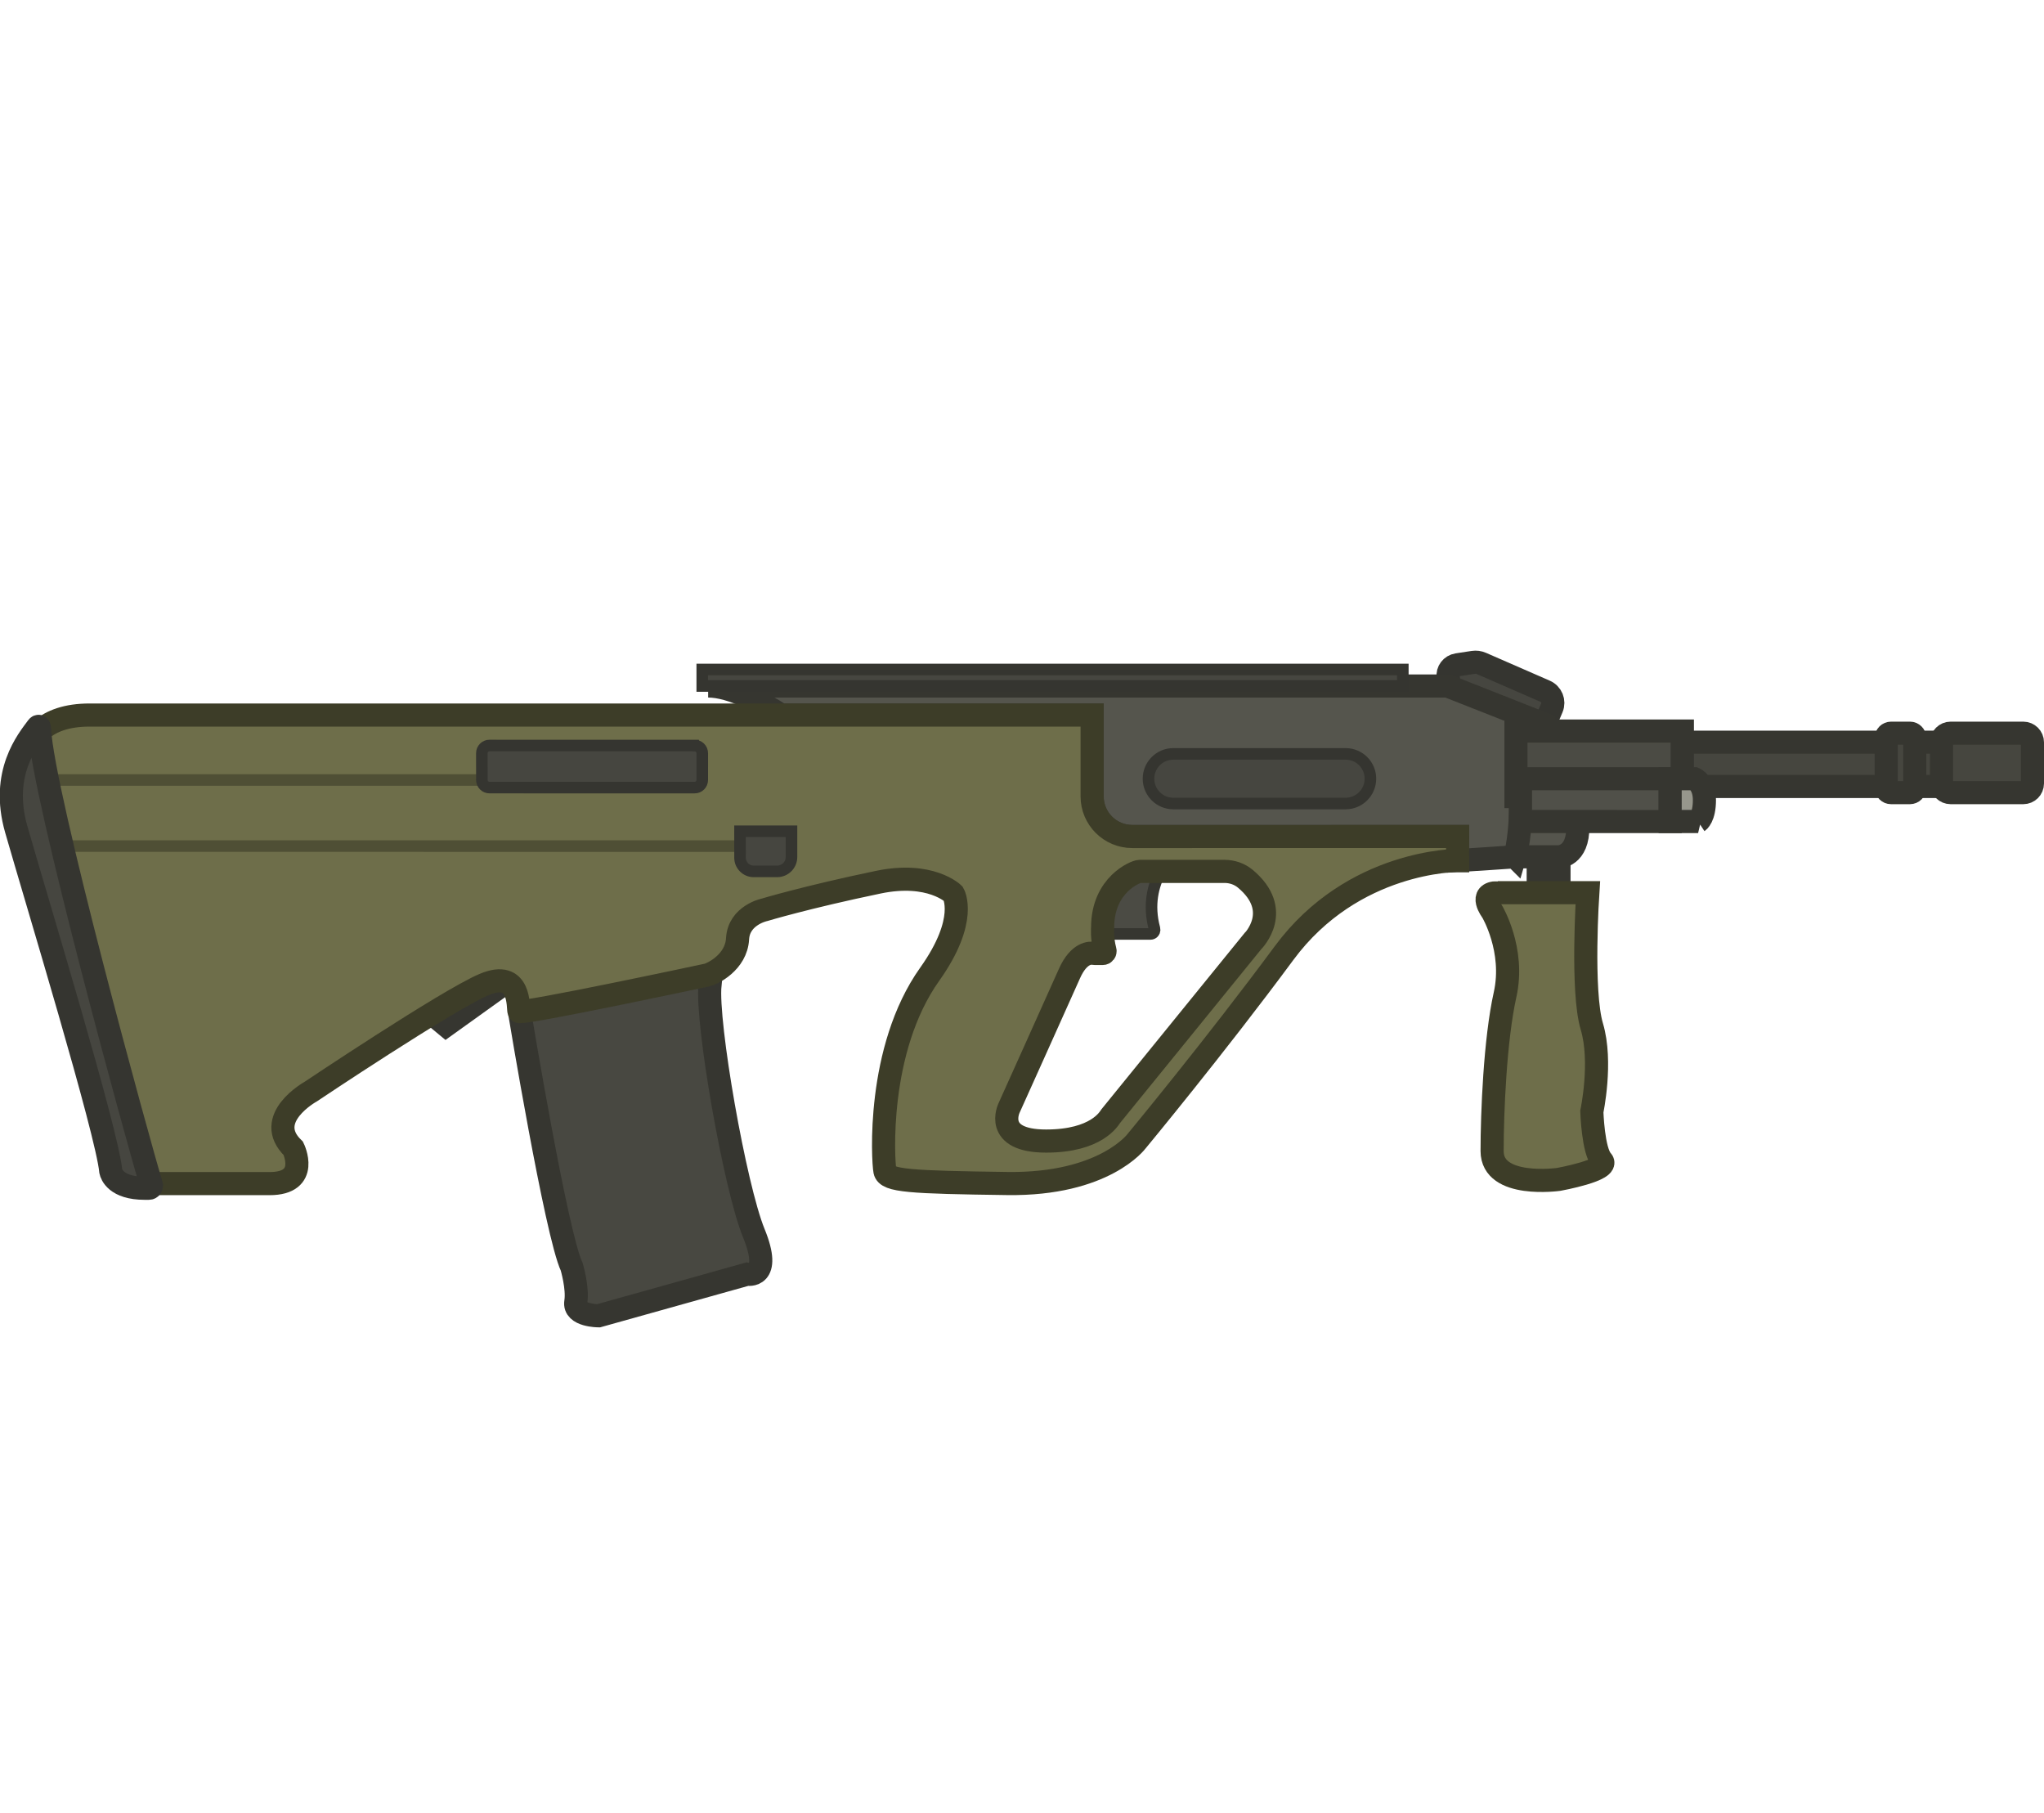 <?xml version="1.0" encoding="UTF-8" standalone="no"?>
<svg
   width="124.039"
   height="110"
   viewBox="0 0 124.039 110"
   fill="none"
   version="1.1"
   id="svg23"
   sodipodi:docname="aug.svg"
   inkscape:version="1.4 (86a8ad7, 2024-10-11)"
   xmlns:inkscape="http://www.inkscape.org/namespaces/inkscape"
   xmlns:sodipodi="http://sodipodi.sourceforge.net/DTD/sodipodi-0.dtd"
   xmlns="http://www.w3.org/2000/svg"
   xmlns:svg="http://www.w3.org/2000/svg">
  <sodipodi:namedview
     id="namedview23"
     pagecolor="#ffffff"
     bordercolor="#000000"
     borderopacity="0.25"
     inkscape:showpageshadow="2"
     inkscape:pageopacity="0.0"
     inkscape:pagecheckerboard="0"
     inkscape:deskcolor="#d1d1d1"
     inkscape:zoom="3.6681818"
     inkscape:cx="35.439901"
     inkscape:cy="83.011152"
     inkscape:window-width="1920"
     inkscape:window-height="1009"
     inkscape:window-x="-8"
     inkscape:window-y="-8"
     inkscape:window-maximized="1"
     inkscape:current-layer="svg23" />
  <g
     clip-path="url(#clip0_619_1196)"
     id="g23"
     transform="rotate(30,56.449,60.013)">
    <path
       d="m 85.479,33.979 -1.092,0.63 1.089,1.886 1.092,-0.63 z"
       fill="#55554d"
       stroke="#363630"
       stroke-width="1.403"
       stroke-miterlimit="3.994"
       stroke-linecap="round"
       id="path1" />
    <path
       d="m 83.166,35.316 2.307,-1.332 c 0,0 1.015,-0.596 0.079,-2.16 -0.935,-1.564 -4.607,1.491 -4.607,1.491 z"
       fill="#55554d"
       stroke="#363630"
       stroke-width="1.403"
       stroke-miterlimit="3.994"
       stroke-linecap="round"
       id="path2" />
    <path
       d="M 74.865,28.724 74.196,27.887 c -0.219,-0.275 -0.168,-0.681 0.114,-0.908 l 0.766,-0.613 c 0.133,-0.107 0.293,-0.173 0.461,-0.191 l 4.189,-0.472 c 0.426,-0.048 0.804,0.246 0.858,0.665 l 0.18,1.425 z"
       fill="#464640"
       stroke="#353530"
       stroke-width="1.403"
       stroke-miterlimit="3.994"
       stroke-linecap="round"
       id="path3" />
    <path
       d="m 83.165,35.316 c 0,0 -2.077,1.403 -3.48,2.318 0.36,-0.257 0.581,-0.383 0.581,-0.383 l -0.729,-1.262 -17.101,9.875 c -1.163,0.672 -2.651,0.273 -3.323,-0.89 L 56.645,40.699 40.295,50.138 c -1.265,-0.062 -3.452,-0.044 -4.713,0.684 l 38.858,-22.435 6.237,-0.93 c 0,0 1.397,1.865 -0.151,2.043 -0.201,0.023 -0.31,0.248 -0.196,0.415 0.64,0.926 2.167,3.252 2.758,5.127 0.029,0.093 0.056,0.184 0.077,0.274 z"
       fill="#55554d"
       stroke="#363630"
       stroke-width="1.403"
       stroke-miterlimit="3.994"
       stroke-linecap="round"
       id="path4" />
    <path
       d="m 63.847,47.494 1.139,-0.658 c 0.029,0.946 0.341,2.124 1.414,3.193 0.041,0.04 0.065,0.09 0.073,0.142 0.006,0.037 0.003,0.075 -0.007,0.111 -0.017,0.059 -0.057,0.113 -0.116,0.147 l -2.515,1.452 c -0.057,-0.091 -0.102,-0.169 -0.133,-0.227 -0.041,-0.074 -0.061,-0.118 -0.061,-0.118 -1.301,-2.254 0.007,-3.829 0.17,-4.013 0.011,-0.013 0.022,-0.021 0.036,-0.029 z"
       fill="#4b4b44"
       stroke="#363630"
       stroke-width="0.702"
       stroke-miterlimit="3.994"
       id="path5" />
    <path
       d="m 88.148,23.628 -8.745,5.049 1.988,3.443 8.745,-5.049 z"
       fill="#4b4b44"
       stroke="#363630"
       stroke-width="1.403"
       stroke-miterlimit="3.994"
       stroke-linecap="round"
       id="path6" />
    <path
       d="m 29.199,76.114 2.901,0.494 2.581,-5.702 z"
       fill="#55554d"
       stroke="#363630"
       stroke-width="1.403"
       stroke-miterlimit="3.994"
       stroke-linecap="round"
       id="path7" />
    <path
       d="m 35.578,73.697 c 0,0 8.643,10.527 10.452,11.781 0,0 0.978,0.926 1.282,1.722 0.304,0.797 1.616,0.039 1.616,0.039 l 6.548,-6.694 c 0,0 1.493,-0.512 -0.896,-2.358 C 52.192,76.339 45.687,68.57 44.744,66.466 L 41.644,65.607 35.145,71.38 Z"
       fill="#484841"
       stroke="#363630"
       stroke-width="1.403"
       stroke-miterlimit="3.994"
       stroke-linecap="round"
       id="path8" />
    <path
       d="m 83.355,37.722 4.727,-2.729 c 0,0 2.64,5.369 4.273,6.909 1.632,1.54 2.578,4.465 2.578,4.465 0,0 1.262,2.042 2.013,2.27 0.752,0.228 -1.692,2.299 -1.692,2.299 0,0 -3.217,2.52 -4.363,0.535 -1.146,-1.985 -3.229,-5.95 -4.063,-8.612 -0.834,-2.661 -3.207,-3.979 -3.207,-3.979 0,0 -1.329,-0.545 -0.266,-1.159 z"
       fill="#6e6e4a"
       stroke="#3d3d28"
       stroke-width="1.403"
       stroke-miterlimit="3.994"
       stroke-linecap="round"
       id="path9" />
    <path
       d="m 62.435,45.863 c -1.163,0.672 -2.651,0.273 -3.323,-0.89 L 56.644,40.698 3.963,71.113 c -4.831,2.789 -0.434,6.899 -0.434,6.899 l 16.741,16.512 7.359,-4.248 c 2.154,-1.243 0.18,-2.571 0.18,-2.571 -2.545,-0.63 -0.804,-3.519 -0.804,-3.519 0,0 4.357,-8.858 5.843,-10.856 1.488,-1.997 2.494,0.188 2.665,0.33 0.172,0.143 8.57,-7.423 8.792,-7.628 0.222,-0.205 1.143,-1.535 0.492,-2.82 -0.648,-1.284 0.538,-2.34 0.538,-2.34 0,0 1.813,-1.932 5.143,-4.905 2.413,-2.155 4.29,-1.669 4.29,-1.669 0,0 1.588,0.888 1.202,4.952 -0.528,5.574 3.215,11.236 3.617,11.694 0.402,0.458 1.653,-0.171 6.81,-3.057 5.157,-2.884 5.512,-6.159 5.512,-6.159 0,0 1.25,-7.352 2.043,-14.347 0.793,-6.995 6.313,-10.133 6.313,-10.133 L 79.536,35.988 Z m 9.505,1.904 -2.151,13.447 c -0.019,0.165 0.023,1.726 -2.643,3.265 -2.799,1.616 -2.948,-0.621 -2.948,-0.621 0,0 -0.732,-7.273 -0.903,-8.887 -0.149,-1.416 0.482,-1.732 0.64,-1.789 0.03,-0.011 0.058,-0.023 0.085,-0.039 l 0.412,-0.238 c 0.082,-0.047 0.099,-0.162 0.03,-0.228 -0.55,-0.549 -0.825,-1.142 -0.825,-1.142 -1.301,-2.254 0.05,-3.951 0.245,-4.064 l 4.46,-2.575 c 0.4,-0.231 0.868,-0.325 1.323,-0.245 2.933,0.512 2.311,2.981 2.276,3.115 z"
       fill="#6e6e4a"
       id="path10" />
    <path
       d="m 71.939,47.766 9e-4,0.002 m 0,0 -2.151,13.447 c -0.019,0.165 0.023,1.726 -2.643,3.265 -2.799,1.616 -2.948,-0.621 -2.948,-0.621 0,0 -0.732,-7.273 -0.903,-8.887 -0.149,-1.416 0.482,-1.732 0.64,-1.789 0.03,-0.011 0.058,-0.023 0.085,-0.039 l 0.412,-0.238 c 0.082,-0.047 0.099,-0.162 0.03,-0.228 -0.55,-0.549 -0.825,-1.142 -0.825,-1.142 -1.301,-2.254 0.05,-3.951 0.245,-4.064 l 4.46,-2.575 c 0.4,-0.231 0.868,-0.325 1.323,-0.245 2.933,0.512 2.311,2.981 2.276,3.115 z M 62.435,45.863 c -1.163,0.672 -2.651,0.273 -3.323,-0.89 L 56.644,40.698 3.963,71.113 c -4.831,2.789 -0.434,6.899 -0.434,6.899 l 16.741,16.512 7.359,-4.248 c 2.154,-1.243 0.18,-2.571 0.18,-2.571 -2.545,-0.63 -0.804,-3.519 -0.804,-3.519 0,0 4.357,-8.858 5.843,-10.856 1.488,-1.997 2.494,0.188 2.665,0.33 0.172,0.143 8.57,-7.423 8.792,-7.628 0.222,-0.205 1.143,-1.535 0.492,-2.82 -0.648,-1.284 0.538,-2.34 0.538,-2.34 0,0 1.813,-1.932 5.143,-4.905 2.413,-2.155 4.29,-1.669 4.29,-1.669 0,0 1.588,0.888 1.202,4.952 -0.528,5.574 3.215,11.236 3.617,11.694 0.402,0.458 1.653,-0.171 6.81,-3.057 5.157,-2.884 5.512,-6.159 5.512,-6.159 0,0 1.25,-7.352 2.043,-14.347 0.793,-6.995 6.313,-10.133 6.313,-10.133 L 79.536,35.988 Z"
       stroke="#3d3d28"
       stroke-width="1.403"
       stroke-miterlimit="3.994"
       stroke-linecap="round"
       id="path11" />
    <path
       d="M 2.189,76.281 2.54,76.889 27.019,62.756 26.669,62.148 Z"
       fill="#4f4f35"
       id="path12" />
    <path
       d="M 4.633,79.502 4.984,80.109 42.592,58.397 42.241,57.789 Z"
       fill="#4f4f35"
       id="path13" />
    <path
       d="m 36.678,54.36 -10.781,6.224 c -0.222,0.128 -0.297,0.411 -0.17,0.632 l 0.814,1.409 c 0.128,0.222 0.411,0.297 0.632,0.17 L 37.955,56.571 c 0.222,-0.128 0.297,-0.411 0.17,-0.632 l -0.814,-1.409 c -0.128,-0.221 -0.411,-0.297 -0.632,-0.169 z"
       fill="#464640"
       stroke="#353530"
       stroke-width="0.702"
       stroke-miterlimit="3.994"
       stroke-linecap="round"
       id="path14" />
    <path
       d="m 71.145,35.047 -9.057,5.229 c -0.72,0.416 -0.966,1.336 -0.551,2.056 0.415,0.72 1.337,0.968 2.056,0.552 l 9.057,-5.229 c 0.72,-0.415 0.965,-1.337 0.55,-2.057 -0.415,-0.72 -1.336,-0.966 -2.055,-0.551 z"
       fill="#464640"
       stroke="#353530"
       stroke-width="0.702"
       stroke-miterlimit="3.994"
       stroke-linecap="round"
       id="path15" />
    <path
       d="m 88.954,26.505 -7.868,4.542 1.298,2.248 7.868,-4.542 z"
       fill="#505049"
       stroke="#363630"
       stroke-width="1.403"
       stroke-miterlimit="3.994"
       stroke-linecap="round"
       id="path16" />
    <path
       d="m 41.664,57.488 2.705,-1.562 0.782,1.355 c 0.24,0.416 0.098,0.948 -0.318,1.188 l -1.233,0.712 c -0.396,0.229 -0.904,0.093 -1.133,-0.304 z"
       fill="#464640"
       stroke="#353530"
       stroke-width="0.702"
       stroke-miterlimit="3.994"
       stroke-linecap="round"
       id="path17" />
    <path
       d="m 103.293,15.669 -14.807,8.549 1.342,2.324 14.807,-8.549 z"
       fill="#46463f"
       stroke="#363630"
       stroke-width="1.403"
       stroke-miterlimit="3.994"
       stroke-linecap="round"
       id="path18" />
    <path
       d="m 100.175,16.837 -0.994,0.574 c -0.14,0.081 -0.188,0.26 -0.107,0.4 l 1.51,2.615 c 0.081,0.14 0.26,0.188 0.4,0.107 l 0.994,-0.574 c 0.14,-0.081 0.188,-0.26 0.107,-0.4 l -1.51,-2.615 c -0.081,-0.14 -0.26,-0.188 -0.4,-0.107 z"
       fill="#46463f"
       stroke="#363630"
       stroke-width="1.403"
       stroke-miterlimit="3.994"
       stroke-linecap="round"
       id="path19" />
    <path
       d="m 106.129,13.399 -3.814,2.202 c -0.267,0.154 -0.358,0.495 -0.204,0.762 l 1.245,2.157 c 0.154,0.267 0.495,0.358 0.762,0.204 l 3.814,-2.202 c 0.266,-0.154 0.358,-0.495 0.204,-0.762 l -1.245,-2.157 c -0.154,-0.267 -0.495,-0.358 -0.762,-0.204 z"
       fill="#46463f"
       stroke="#363630"
       stroke-width="1.403"
       stroke-miterlimit="3.994"
       stroke-linecap="round"
       id="path20" />
    <path
       d="m 91.72,27.905 -1.469,0.848 -1.298,-2.248 1.273,-0.735 c 0,0 0.656,-0.085 1.177,0.819 0.522,0.904 0.316,1.316 0.316,1.316 z"
       fill="#97978c"
       stroke="#363630"
       stroke-width="1.403"
       stroke-miterlimit="3.994"
       stroke-linecap="round"
       id="path21" />
    <path
       d="M 1.754,73.376 C 1.677,73.253 1.597,73.198 1.581,73.342 1.476,74.298 1.01,76.876 3.57,79.348 6.708,82.381 17.523,92.485 18.911,94.446 c 0.119,0.13 0.784,0.736 2.295,-0.136 L 21.43,94.18 c 0.09,-0.052 0.105,-0.176 0.028,-0.247 C 19.697,92.297 3.81,76.622 1.754,73.376 Z"
       fill="#464640"
       stroke="#353530"
       stroke-width="1.403"
       stroke-miterlimit="3.994"
       stroke-linecap="round"
       id="path22" />
    <path
       d="m 71.59,28.877 -36.818,21.257 0.5,0.866 36.818,-21.257 z"
       fill="#464640"
       stroke="#353530"
       stroke-width="0.702"
       stroke-miterlimit="3.994"
       stroke-linecap="round"
       id="path23" />
  </g>
  <defs
     id="defs23">
    <clipPath
       id="clip0_619_1196">
      <rect
         width="110"
         height="110"
         fill="#ffffff"
         id="rect23"
         x="0"
         y="0" />
    </clipPath>
  </defs>
</svg>
